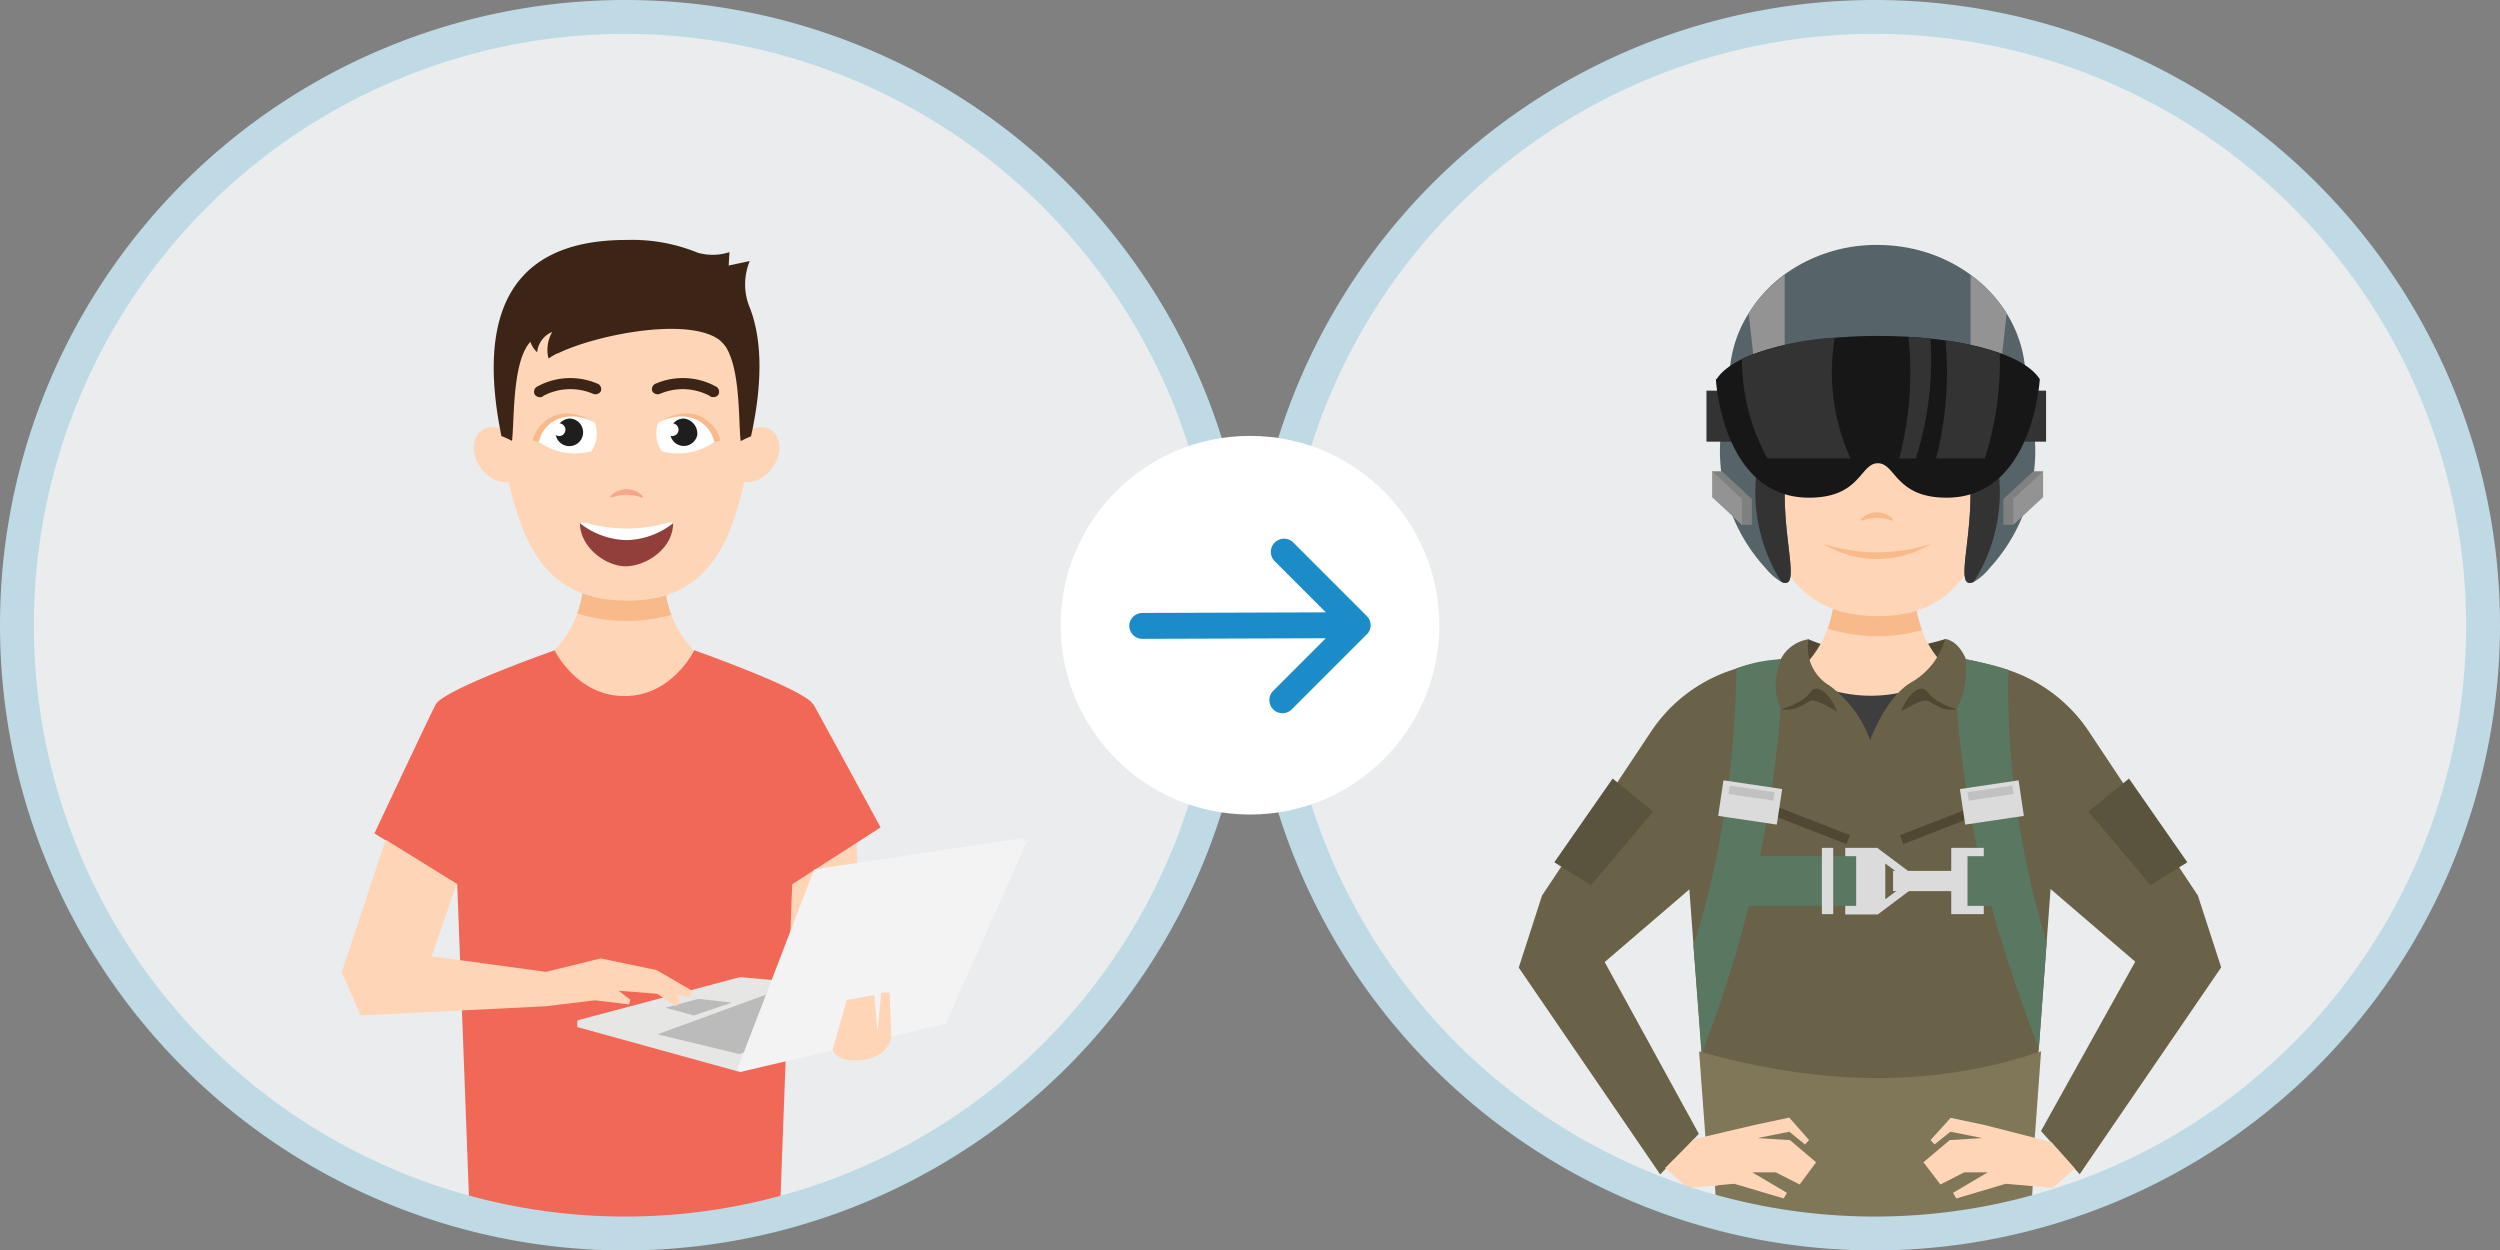 <svg id="Layer_1" data-name="Layer 1" xmlns="http://www.w3.org/2000/svg" xmlns:xlink="http://www.w3.org/1999/xlink" viewBox="0 0 295.26 147.68"><rect x="0" y="0" width="295.26" height="147.68" fill="#808080" stroke="none"/><defs><style>.cls-1{fill:none;}.cls-2{fill:#eaecee;}.cls-3{clip-path:url(#clip-path);}.cls-4{fill:#fed6b7;}.cls-5{fill:#324853;}.cls-6{fill:#f8ba8a;}.cls-7{fill:#f26857;}.cls-8{fill:#f8a58b;}.cls-9{fill:#3c2517;}.cls-10{fill:#923f3b;}.cls-11{fill:#fff;}.cls-12{fill:#1e1e1e;}.cls-13{fill:#e6e6e5;}.cls-14{fill:#bbb;}.cls-15{fill:#f3f3f3;}.cls-16{fill:#bfdae5;}.cls-17{clip-path:url(#clip-path-2);}.cls-18{fill:#504833;}.cls-19{fill:#3e3e3e;}.cls-20{fill:#696248;}.cls-21{fill:#807759;}.cls-22{fill:#5a533e;}.cls-23{fill:#5a7761;}.cls-24{fill:#dcdbdb;}.cls-25{fill:#c2c1c1;}.cls-26{fill:#566369;}.cls-27{fill:#333;}.cls-28{fill:#7f8080;}.cls-29{fill:#939393;}.cls-30{fill:#171717;}.cls-31{fill:#1c8cc8;}</style><clipPath id="clip-path"><circle class="cls-1" cx="73.84" cy="73.84" r="71.84"/></clipPath><clipPath id="clip-path-2"><circle class="cls-1" cx="220.87" cy="73.84" r="71.84"/></clipPath></defs><title>transition</title><circle class="cls-2" cx="73.84" cy="73.84" r="71.84"/><g class="cls-3"><polyline class="cls-4" points="101.15 99.47 101.96 120.3 93.2 111.75 93.42 104.39 101.15 99.47"/><path class="cls-5" d="M55.38,143.06l4.72,81.77,9.08.73,3.09-74.73h2.52l3.09,74.73,9.23-.81,4.94-81.69a79.83,79.83,0,0,0-36.67,0"/><path class="cls-4" d="M61.3,52.51c1,1.67.69,3.56-.62,4.21s-3.18-.17-4.15-1.84-.7-3.56.62-4.21,3.17.17,4.15,1.84"/><path class="cls-4" d="M90.58,139.61H56.83s-2-58.36-.52-58.6C64,79.79,67,75.79,68.18,72.44c1-2.75,10.07-2.65,11.11.17C80.53,76,83.63,79.86,91.24,81c1.5.23-.66,58.58-.66,58.58"/><path class="cls-6" d="M79.29,72.61a18.53,18.53,0,0,1-5.29.72,18.06,18.06,0,0,1-5.82-.89,12.43,12.43,0,0,0,.7-5.06h9.65a12.49,12.49,0,0,0,.76,5.23"/><path class="cls-7" d="M96,83.13c-1.21-1.82-14-6.33-14-6.33s-2.59,5.41-8.25,5.41-8.25-5.41-8.25-5.41-12.82,4.51-14,6.33c-.34.51-7.28,15.3-7.28,15.3l9.78,6,1.45,38.67q16.86,4.65,36.67,0l1.44-38.67,10.44-6.71s-7.6-14-7.94-14.55"/><path class="cls-4" d="M74,32.28c-16.39.31-16.93,15.66-12.85,28.54C63.64,68.68,68.3,70.9,74,70.94s10.36-2.26,12.85-10.12C90.93,47.94,90.38,32.59,74,32.28"/><path class="cls-4" d="M86.7,52.51c-1,1.67-.7,3.56.62,4.21s3.17-.17,4.15-1.84.69-3.56-.62-4.21-3.18.17-4.15,1.84"/><path class="cls-8" d="M72.15,58.54a2.64,2.64,0,0,1,3.7,0,.12.12,0,0,1-.12.21,5,5,0,0,0-3.46,0,.12.12,0,0,1-.12-.21"/><path class="cls-9" d="M83.85,46.77A6.81,6.81,0,0,0,78,46.49a.75.75,0,0,1-.95-.26.7.7,0,0,1,.44-.94,8.09,8.09,0,0,1,7,.33.7.7,0,0,1,.35,1,.76.76,0,0,1-1,.17"/><path class="cls-9" d="M64.14,46.77A6.83,6.83,0,0,1,70,46.49a.75.75,0,0,0,.95-.26.7.7,0,0,0-.44-.94,8.11,8.11,0,0,0-7,.33.7.7,0,0,0-.34,1,.74.74,0,0,0,1,.17"/><path class="cls-9" d="M88.42,36a7.19,7.19,0,0,1,.13-5.17l-2.49.53.09-1.58a6.44,6.44,0,0,1-3.74.07,20.39,20.39,0,0,0-8.34-1.51C58.83,28.3,56.67,39,59.22,51.5a11,11,0,0,1,1.25.57c.3-2.45,0-9.35,2.17-11.7a3.08,3.08,0,0,0,.8,1.24,2.9,2.9,0,0,1,1.78-2.41h0a4.24,4.24,0,0,0-.44,3.14,8.31,8.31,0,0,1,1.06-.61l.06,0c4.4-2.15,15.17-4.34,19-1.63a3.89,3.89,0,0,1,1.23,1.66c1.31,3,1.09,8.29,1.35,10.34a11.51,11.51,0,0,1,1.22-.57C90,45.62,90.15,40.13,88.42,36"/><path class="cls-10" d="M68.49,61.75c0,2.91,3.08,5.13,5.4,5.13s5.61-2,5.61-5.13a15.85,15.85,0,0,1-11,0"/><path class="cls-11" d="M74,63.79a9.17,9.17,0,0,0,5.5-2,1.21,1.21,0,0,0-.84,0,17.59,17.59,0,0,1-9.33,0,1.21,1.21,0,0,0-.84,0,9.21,9.21,0,0,0,5.51,2"/><path class="cls-11" d="M67.85,49a6.88,6.88,0,0,1,2.4.91,3.64,3.64,0,0,1-.43,3.39A7.35,7.35,0,0,1,63.39,52c-.5-.66,1.55-3.23,4.46-3"/><path class="cls-12" d="M65.64,51.37a1.63,1.63,0,1,0,1.6-1.94,1.79,1.79,0,0,0-1.6,1.94"/><path class="cls-6" d="M62.91,52c.4-1.82,3-4.8,7.34-2.08-2.92-1.57-5.91-.53-6.61,2.25a1.43,1.43,0,0,1-.73-.17"/><path class="cls-11" d="M66.78,50.75a.75.75,0,0,1-1.5,0,.75.75,0,0,1,1.5,0"/><path class="cls-11" d="M80.15,49a6.88,6.88,0,0,0-2.4.91,3.61,3.61,0,0,0,.43,3.39A7.33,7.33,0,0,0,84.6,52c.51-.66-1.54-3.23-4.45-3"/><path class="cls-12" d="M82.35,51.37a1.62,1.62,0,1,1-1.59-1.94,1.79,1.79,0,0,1,1.59,1.94"/><path class="cls-6" d="M85.09,52c-.41-1.82-3-4.8-7.34-2.08,2.92-1.57,5.91-.53,6.61,2.25a1.43,1.43,0,0,0,.73-.17"/><path class="cls-11" d="M78.64,50.75a.75.75,0,1,0,.75-.75.75.75,0,0,0-.75.75"/><polyline class="cls-13" points="68.18 121.3 87.41 126.61 109.58 118.21 87.41 116.19 68.18 121.3"/><polyline class="cls-13" points="68.18 120.51 87.41 125.81 109.58 117.42 87.41 115.4 68.18 120.51"/><polyline class="cls-14" points="77.65 122.16 91.45 117.11 104.01 118.18 87.34 124.49 77.65 122.16"/><polyline class="cls-14" points="78.57 119.01 82.48 117.97 86.44 118.41 81.93 119.93 78.57 119.01"/><line class="cls-15" x1="121.33" y1="99.27" x2="96.49" y2="103.01"/><polyline class="cls-15" points="96.49 103.01 87.41 126.61 111.71 120.89 121.33 99.27"/><line class="cls-15" x1="121" y1="98.94" x2="96.16" y2="102.68"/><polyline class="cls-15" points="96.16 102.68 87.08 126.28 111.38 120.56 121 98.94"/><polyline class="cls-13" points="68.18 120.51 68.18 121.3 72.82 121.3 68.18 120.51"/><polyline class="cls-15" points="87.08 126.28 87.41 126.61 88.88 125.86 87.08 126.28"/><path class="cls-4" d="M105.28,122.41s-.17,2.35-3.32,2.77S98.33,124,98.33,124L100,118.1l3.25-.58.39,4.33.43-4.62h1l.2,5.18"/><polyline class="cls-4" points="81.75 117.01 77.54 114.57 70.94 113.19 64.48 114.78 50.98 112.94 53.93 104.39 45.55 99.18 40.36 114.82 42.59 119.93 64.48 118.84 70.25 118.14 74.3 118.62 74.44 118.07 73.06 117.01 77.63 117.37 79.8 118.83 80.33 118.48 79.95 117.53 81.5 117.8 81.75 117.01"/></g><path class="cls-16" d="M73.84,147.68a73.84,73.84,0,1,1,73.84-73.84A73.92,73.92,0,0,1,73.84,147.68ZM73.84,4a69.84,69.84,0,1,0,69.84,69.84A69.92,69.92,0,0,0,73.84,4Z"/><circle class="cls-2" cx="221.42" cy="73.84" r="71.84"/><g class="cls-17"><path class="cls-18" d="M225.22,76.41a21.4,21.4,0,0,0,4.5-.93c1.21.44.87,3.76-.47,3.8s-4-2.87-4-2.87"/><path class="cls-18" d="M216.52,76.41a12.72,12.72,0,0,1-2.92-.91c-1,.55-2.45,3.74-1.11,3.78s4-2.87,4-2.87"/><path class="cls-4" d="M239.28,109.11c.3-13.52.39-26.15-.31-26.26-7.63-1.17-10.73-5.09-12-8.44-1.05-2.83-10.17-2.92-11.14-.17-1.2,3.37-4.24,7.37-11.9,8.59-.72.12-.66,12.76-.39,26.28h35.72"/><path class="cls-4" d="M209,54.26c1,1.67.69,3.56-.63,4.22s-3.18-.18-4.16-1.85-.69-3.57.63-4.22,3.18.17,4.16,1.85"/><path class="cls-6" d="M227,74.41a19.5,19.5,0,0,1-11.14-.17,12.47,12.47,0,0,0,.7-5.07h9.67a12.46,12.46,0,0,0,.77,5.24"/><path class="cls-4" d="M221.68,34c-16.43.31-17,15.7-12.88,28.62,2.5,7.88,7.17,10.11,12.88,10.15s10.39-2.27,12.89-10.15c4.09-12.92,3.55-28.31-12.89-28.62"/><path class="cls-19" d="M215.59,81.29a16.81,16.81,0,0,0,10.72,0l-5.44,9.38-5.28-9.38"/><path class="cls-4" d="M234.42,54.26c-1,1.67-.7,3.56.62,4.22s3.19-.18,4.16-1.85.7-3.57-.62-4.22-3.18.17-4.16,1.85"/><path class="cls-6" d="M219.83,61.28a2.64,2.64,0,0,1,3.71,0,.12.12,0,0,1-.12.2,5,5,0,0,0-3.47,0,.12.12,0,0,1-.12-.21"/><path class="cls-20" d="M259.58,105.77,246.71,86.4a18.37,18.37,0,0,0-9.52-7.27c-.68-.23-1.34-.43-1.91-.57-.93-.24-2.07-.49-3.09-.7-1-2.36-2.47-2.38-2.47-2.38a8.58,8.58,0,0,1-4.05,5.14c-3,1.79-4.8,6.79-4.8,6.79a13.68,13.68,0,0,0-4.8-6.44,5.24,5.24,0,0,1-2.47-5.47,4.43,4.43,0,0,0-3.29,2.36c-1.17.23-2.31.31-3.85.7-.58.14-1.23.34-1.91.57A18.33,18.33,0,0,0,195,86.4l-12.88,19.37-2.75,8.51,16.71,24.43,4.56-4.8-11.12-20.29,10-8.58,2.2,29.67c.07,2.06,2.43,5.29,1.11,5.61L206.39,204h11.53L220,154h2.53l2.07,50h11.66l3.51-63.71c-1.53-.35.16-3.6.23-5.61L242.18,105l10,8.58-11.13,20,4.57,5.1,16.71-24.43-2.76-8.51"/><path class="cls-21" d="M240.29,134.74l.77-10.57c-13.44,4.55-26.9,3.83-40.39,0l.78,10.55a9.79,9.79,0,0,0,.88,3c.36.88.76,1.88.59,2.2,0,0,0,.06-.13.08l-.24.06,4.9,88.64,9.71.78L220,160.8c-6.15-.49-10.93-4.1-10.93-8.48,0-4.72,5.54-3.28,12.37-3.28s12.37-1.44,12.37,3.28c0,4.47-5,8.14-11.31,8.51l2.84,68.67,9.86-.86,4.87-88.56-.25-.06a.43.43,0,0,1-.29-.19c-.28-.46,0-1.65.3-2.69a12.91,12.91,0,0,0,.46-2.4m-28.11,67.49c-3.06,0-5.54-2.95-5.54-6.59s2.48-6.6,5.54-6.6,5.55,3,5.55,6.6S215.25,202.23,212.18,202.23Zm18.3,0c-3.06,0-5.54-2.95-5.54-6.59s2.48-6.6,5.54-6.6,5.54,3,5.54,6.6S233.54,202.23,230.48,202.23Z"/><path class="cls-6" d="M215.29,64.22a12.26,12.26,0,0,0,12.79,0,20.85,20.85,0,0,1-12.79,0"/><path class="cls-4" d="M200,134.56l7.23-1.7,4.09-.87,2.34,2.66-.48.51-1.86-1.5-3.77.75,3.85.24,3.09,2.62-1.94,2.62-2.82-1.43-2.78,0,4.1,2.42-.39.66-5.83-1.73-5.54.48-2.64-2.34,3.35-3.35"/><path class="cls-4" d="M242.29,134.89l-7.82-2-4.09-.87L228,134.65l.48.51,1.87-1.5,3.77.75-3.85.24-3.1,2.62,2,2.62,2.81-1.43,2.78,0-4.1,2.42.39.66,5.84-1.73,5.54.48s.71-.64,2.61-2.3l-2.73-3.06"/><polyline class="cls-18" points="236.11 94.07 224.39 98.64 224.8 99.69 236.52 95.12 236.11 94.07"/><polyline class="cls-18" points="206.77 94.07 218.49 98.64 218.08 99.69 206.36 95.12 206.77 94.07"/><path class="cls-18" d="M216.88,84s-2.36-1.45-3-1.25-1.63,1.36-3.52,1c0,0,2.47-.61,3.45-2s2.83,1,3.12,2.28"/><path class="cls-18" d="M224.56,84s2.36-1.45,3.05-1.25,1.63,1.36,3.51,1c0,0-2.46-.61-3.44-2s-2.83,1-3.12,2.28"/><polyline class="cls-22" points="246.65 95.85 253.99 104.54 258.33 101.84 251.44 91.95 246.65 95.85"/><polyline class="cls-22" points="195.25 95.85 187.91 104.54 183.57 101.84 190.46 91.95 195.25 95.85"/><path class="cls-23" d="M237.19,79.13a45.9,45.9,0,0,0-5-1.27c0,2.91-.12,3.88-1.07,5.84,1.21,15.94,5.23,28.33,9.67,40.15l.93-12.58a102.5,102.5,0,0,1-4.53-32.14"/><path class="cls-23" d="M205.1,78.93a17.35,17.35,0,0,1,5.21-1.07c-.72,2.35-.86,3.75,0,5.84A142.89,142.89,0,0,1,201,124.38l-1-12.72c5.24-16,5.06-32.73,5.06-32.73"/><polyline class="cls-24" points="239.03 96.36 232.1 97.39 231.47 93.19 238.4 92.16 239.03 96.36"/><polyline class="cls-25" points="237.81 93.77 232.52 94.56 232.37 93.56 237.66 92.78 237.81 93.77"/><polyline class="cls-24" points="202.92 96.36 209.85 97.39 210.48 93.19 203.55 92.16 202.92 96.36"/><polyline class="cls-25" points="204.15 93.77 209.44 94.56 209.59 93.56 204.29 92.78 204.15 93.77"/><rect class="cls-24" x="230.45" y="100.14" width="3.84" height="7.82"/><path class="cls-24" d="M221.77,100.14h-3.84V108h3.84l5.22-3.91-5.22-3.91m.89,1.8,2.83,2.11-2.83,2.12Z"/><rect class="cls-23" x="232.37" y="101.12" width="2.88" height="5.87"/><rect class="cls-23" x="205.61" y="101.12" width="13.61" height="5.87"/><rect class="cls-24" x="223.58" y="102.85" width="7.55" height="2.4"/><rect class="cls-24" x="215.17" y="100.14" width="1.34" height="7.82"/><path class="cls-26" d="M238.57,49.09a14.33,14.33,0,0,0,.66-4.31c0-8.76-7.83-15.85-17.49-15.85a18.49,18.49,0,0,0-11,3.5A16.34,16.34,0,0,0,206.53,37a14.62,14.62,0,0,0-2.28,7.82,14.33,14.33,0,0,0,.66,4.31h33.66"/><path class="cls-26" d="M210.4,68.73a6.7,6.7,0,0,1-1.84-1.59,20.45,20.45,0,0,1-4.71-19.25s5.28-.68,6.86,2.85a6.36,6.36,0,0,1,.35,3.62c-1.19,8,2,15.51-.66,14.37"/><path class="cls-27" d="M210.4,68.73a19.71,19.71,0,0,1-1.58-18.16,10.53,10.53,0,0,1,1.89.17,6.36,6.36,0,0,1,.35,3.62c-1.19,8,2,15.51-.66,14.37"/><polyline class="cls-28" points="206.9 61.99 205.72 61.99 203.38 58.72 202.21 55.66 203.38 55.66 206.9 58.93 206.9 61.99"/><polyline class="cls-29" points="205.72 61.99 202.21 58.72 202.21 55.66 205.72 58.93 205.72 61.99"/><path class="cls-29" d="M210.78,32.43V44.78h-3.4L206.53,37a16.34,16.34,0,0,1,4.25-4.53"/><rect class="cls-27" x="201.54" y="46.14" width="3.33" height="6.02"/><path class="cls-26" d="M233.1,68.73a6.42,6.42,0,0,0,1.84-1.59,20.42,20.42,0,0,0,4.71-19.25s-5.28-.68-6.86,2.85a6.45,6.45,0,0,0-.34,3.62c1.18,8-2,15.51.65,14.37"/><path class="cls-27" d="M233.1,68.73a19.71,19.71,0,0,0,1.58-18.16,10.53,10.53,0,0,0-1.89.17,6.45,6.45,0,0,0-.34,3.62c1.18,8-2,15.51.65,14.37"/><polyline class="cls-28" points="236.61 61.99 237.78 61.99 240.13 58.72 241.3 55.66 240.13 55.66 236.61 58.93 236.61 61.99"/><polyline class="cls-29" points="237.78 61.99 241.3 58.72 241.3 55.66 237.78 58.93 237.78 61.99"/><path class="cls-29" d="M232.73,32.43V44.78h3.4L237,37a16.49,16.49,0,0,0-4.25-4.53"/><rect class="cls-27" x="238.33" y="46.14" width="3.32" height="6.02"/><path class="cls-30" d="M202.65,44.78s.73,14,11,14c6.16,0,6-4.07,8.13-4.07s2,4.07,8.13,4.07c10.23,0,11-14,11-14-4.43-6.81-33.75-6.81-38.18,0"/><path class="cls-27" d="M226.27,54.14A38.46,38.46,0,0,0,228,40q-1.29-.14-2.61-.21a40,40,0,0,1-1.08,14.36h2"/><path class="cls-27" d="M228.65,54.14h5.77a38.19,38.19,0,0,0,1.77-12.42,33.7,33.7,0,0,0-6.42-1.51,40.45,40.45,0,0,1-1.12,13.93"/><path class="cls-27" d="M205.74,42.37a24.07,24.07,0,0,0,3,11.77h9.82a24.41,24.41,0,0,1-1.86-14.26,33,33,0,0,0-11,2.49"/></g><path class="cls-16" d="M221.42,147.68a73.84,73.84,0,1,1,73.84-73.84A73.92,73.92,0,0,1,221.42,147.68ZM221.42,4a69.84,69.84,0,1,0,69.84,69.84A69.92,69.92,0,0,0,221.42,4Z"/><circle class="cls-11" cx="147.63" cy="73.84" r="22.36"/><path class="cls-31" d="M133.37,73.9a1.55,1.55,0,0,0,1.55,1.55l21.66-.07-6.16,6.16a1.55,1.55,0,1,0,2.19,2.19l8.82-8.82h0a1.16,1.16,0,0,0,.2-.24,0,0,0,0,0,0,0,1.48,1.48,0,0,0,.25-.83,1.58,1.58,0,0,0-.24-.83,0,0,0,0,1,0,0l-.2-.24h0L152.67,64a1.56,1.56,0,0,0-2.2,2.2l6.12,6.12-21.66.07A1.56,1.56,0,0,0,133.37,73.9Z"/></svg>